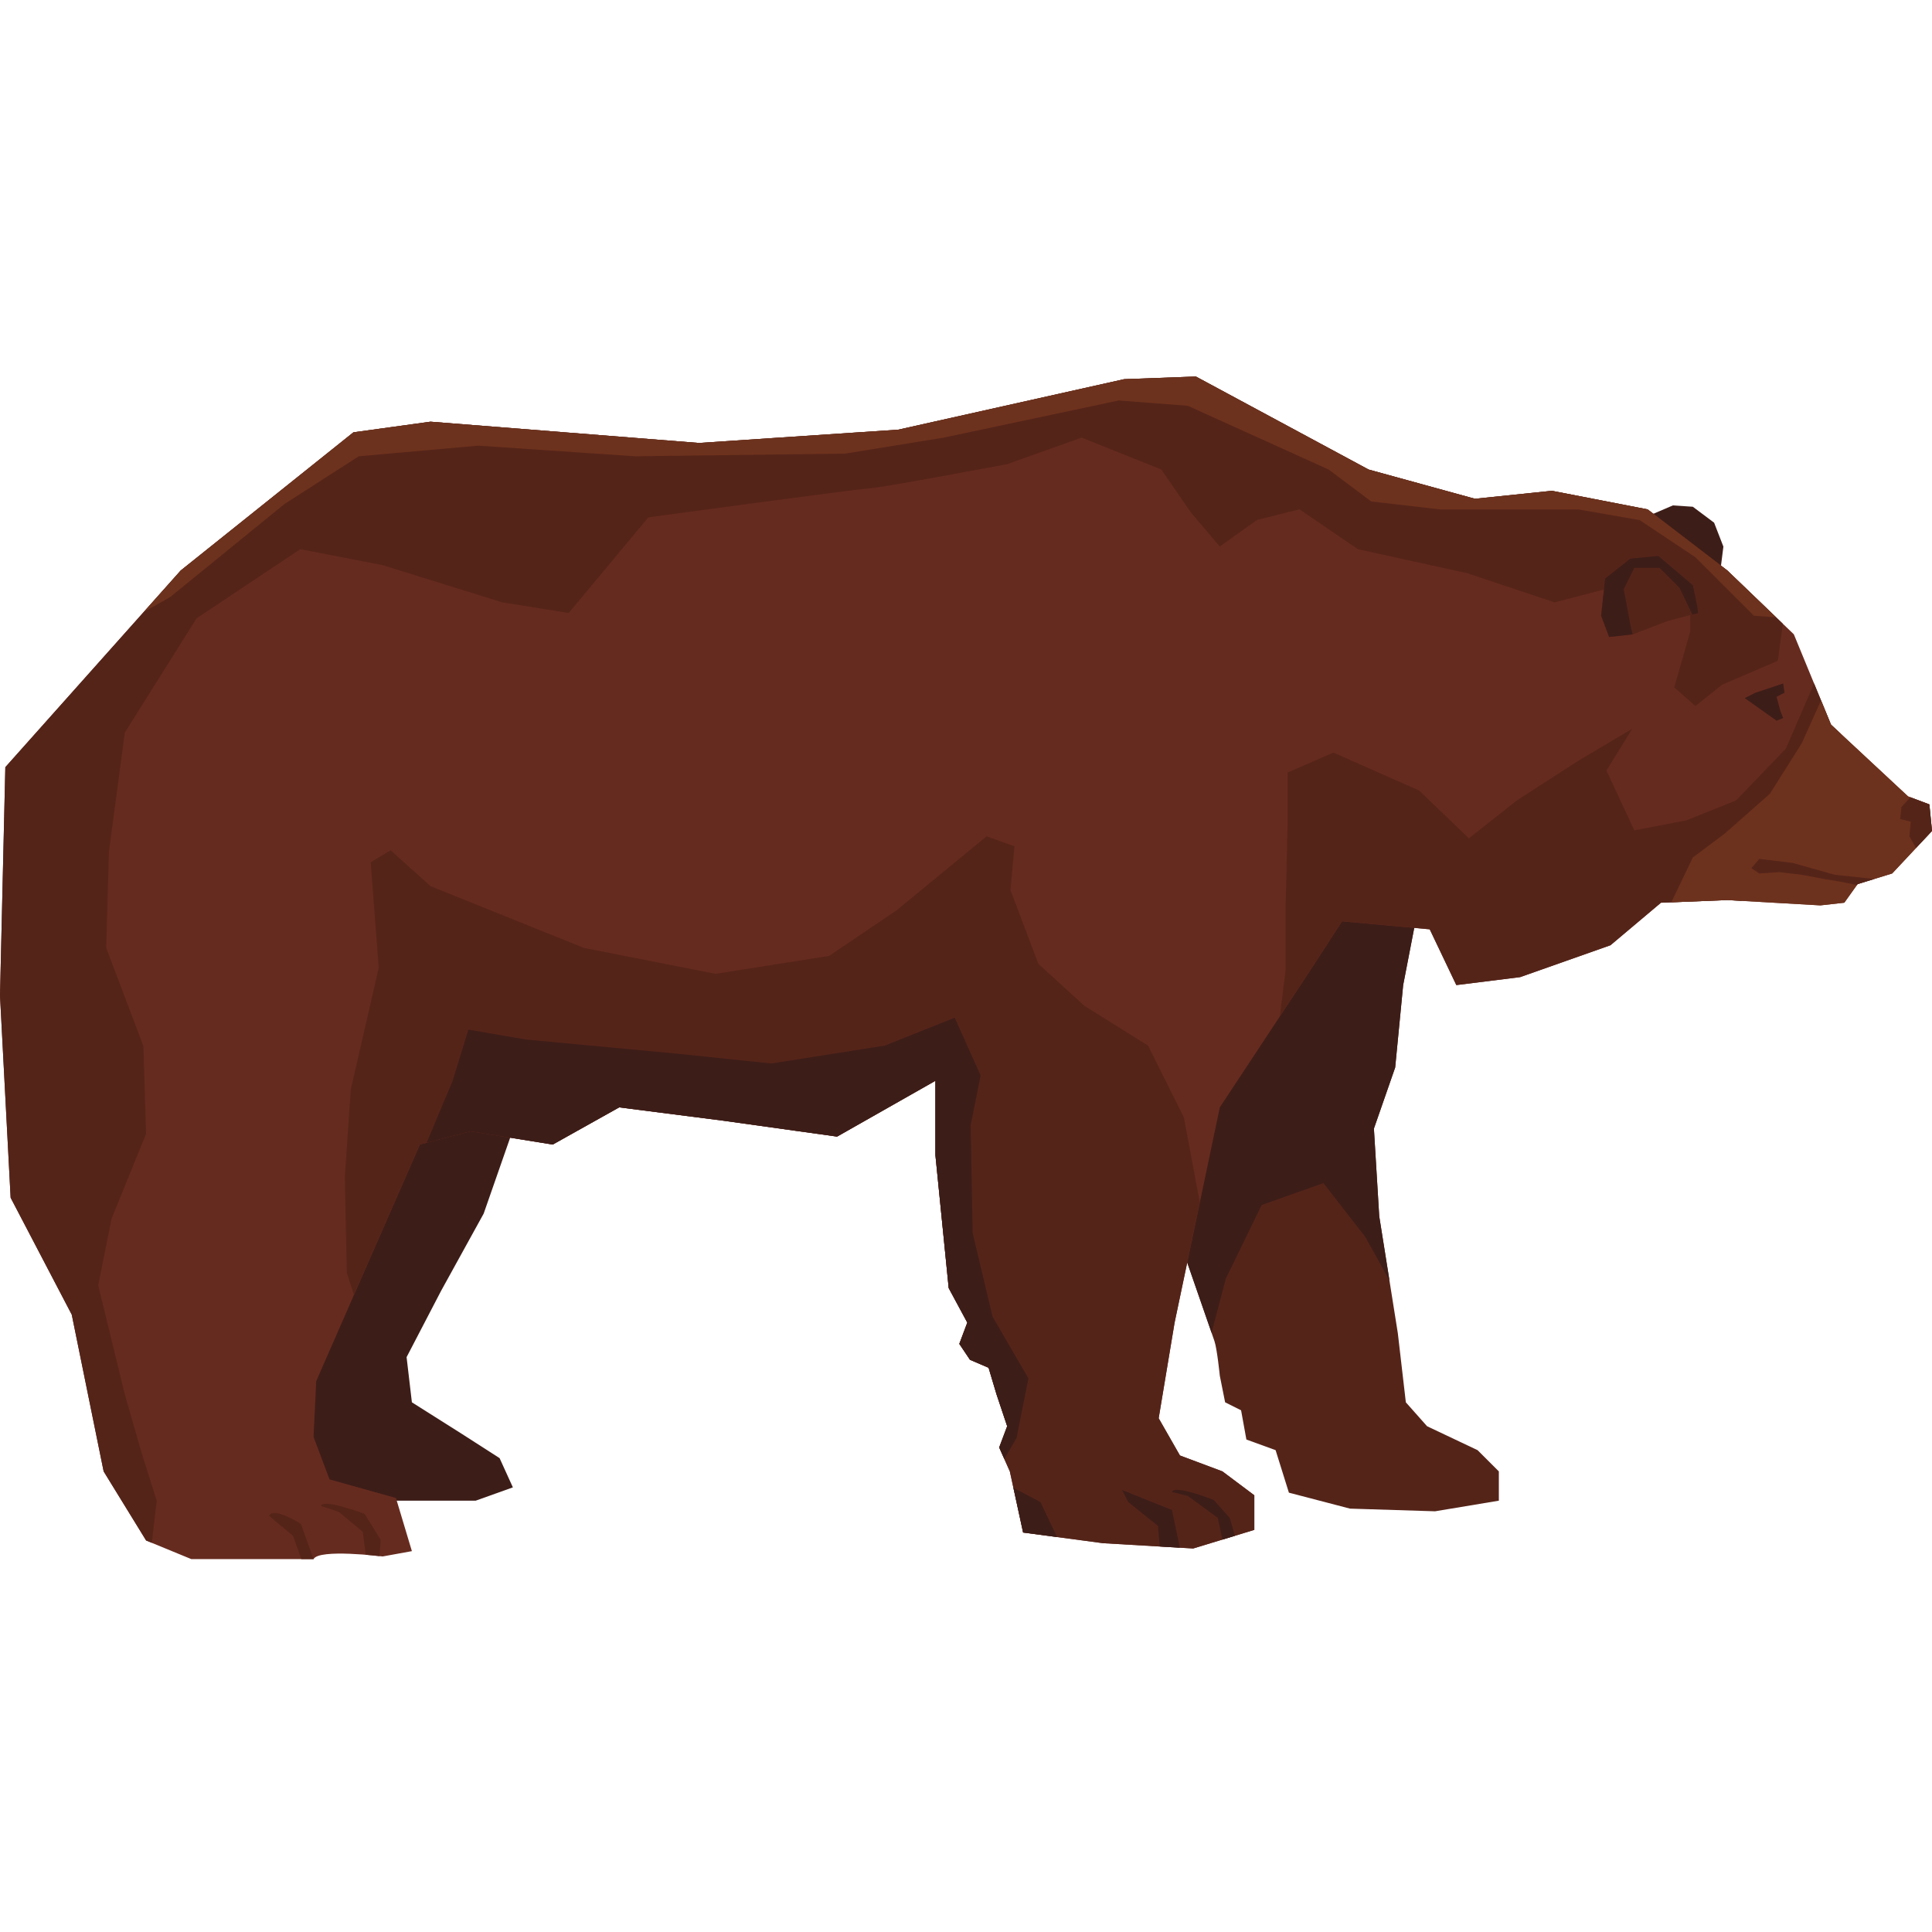 <?xml version="1.0" encoding="UTF-8" standalone="no"?>
<!-- Created with Inkscape (http://www.inkscape.org/) -->

<svg
   width="640"
   height="640"
   viewBox="0 0 169.333 169.333"
   version="1.1"
   id="svg1764"
   inkscape:version="1.2.2 (732a01da63, 2022-12-09)"
   sodipodi:docname="bear.svg"
   xmlns:inkscape="http://www.inkscape.org/namespaces/inkscape"
   xmlns:sodipodi="http://sodipodi.sourceforge.net/DTD/sodipodi-0.dtd"
   xmlns="http://www.w3.org/2000/svg"
   xmlns:svg="http://www.w3.org/2000/svg">
  <sodipodi:namedview
     id="namedview1766"
     pagecolor="#ffffff"
     bordercolor="#000000"
     borderopacity="0.25"
     inkscape:showpageshadow="2"
     inkscape:pageopacity="0.0"
     inkscape:pagecheckerboard="0"
     inkscape:deskcolor="#d1d1d1"
     inkscape:document-units="mm"
     showgrid="false"
     inkscape:zoom="1.1383321"
     inkscape:cx="338.65338"
     inkscape:cy="302.63577"
     inkscape:window-width="1920"
     inkscape:window-height="1051"
     inkscape:window-x="-9"
     inkscape:window-y="-9"
     inkscape:window-maximized="1"
     inkscape:current-layer="layer1" />
  <defs
     id="defs1761" />
  <g
     inkscape:label="Layer 1"
     inkscape:groupmode="layer"
     id="layer1">
    <path
       d="m 124.379,79.121 -1.396,7.218 -0.7,7.223 -1.864,5.355 0.467,7.687 1.629,10.248 0.702,6.056 1.861,2.096 4.425,2.096 1.866,1.863 v 2.565 l -5.592,0.931 -7.455,-0.234 -5.355,-1.398 -1.166,-3.727 -2.56,-0.931 -0.465,-2.562 -1.399,-0.7 -0.465,-2.325 c 0,0 -0.234,-2.333 -0.467,-3.03 -0.232,-0.7 -3.958,-11.411 -3.958,-11.411 l 5.123,-17.706 9.318,-13.275 7.452,3.961"
       style="fill:#552419;fill-opacity:1;fill-rule:nonzero;stroke:none;stroke-width:0.157"
       id="path174" />
    <path
       d="m 110.58,105.615 -3.145,6.463 -1.244,4.74 c -0.885,-2.57 -3.705,-10.676 -3.705,-10.676 l 5.123,-17.706 9.067,-12.918 c 0.281,-0.009 0.564,-0.027 0.849,-0.036 l 6.853,3.641 -1.396,7.218 -0.7,7.223 -1.864,5.355 0.467,7.687 0.898,5.628 c -1.108,-2.02 -2.121,-3.82 -2.121,-3.82 l -3.666,-4.719 -5.415,1.922"
       style="fill:#3d1d18;fill-opacity:1;fill-rule:nonzero;stroke:none;stroke-width:0.157"
       id="path176" />
    <path
       d="m 150.698,50.704 0.351,-2.797 -0.813,-2.095 -1.866,-1.398 -1.747,-0.116 -3.26,1.396 7.105,4.893 0.231,0.116"
       style="fill:#3d1d18;fill-opacity:1;fill-rule:nonzero;stroke:none;stroke-width:0.157"
       id="path178" />
    <path
       d="m 45.886,96.358 -3.495,10.012 -3.726,6.758 -3.029,5.821 0.465,3.959 4.425,2.797 3.262,2.096 1.164,2.562 -3.26,1.166 h -3.959 -4.891 l -6.289,-2.1 -1.864,-6.986 3.262,-13.742 8.852,-15.372 9.084,3.03"
       style="fill:#3d1d18;fill-opacity:1;fill-rule:nonzero;stroke:none;stroke-width:0.157"
       id="path180" />
    <path
       d="m 169.103,70.503 -1.866,-0.7 -6.754,-6.289 -3.259,-7.919 -5.822,-5.59 -6.989,-5.358 -8.387,-1.629 -6.751,0.699 -9.319,-2.562 -15.14,-8.152 -6.289,0.232 L 78.726,37.661 61.26,38.825 37.733,36.96 30.978,37.892 15.837,50.005 0.467,67.24 4.441271e-5,87.273 0.931,104.976 l 5.358,10.248 2.795,13.739 3.724,6.057 3.962,1.631 h 10.712 c 0.467,-0.931 6.059,-0.234 6.059,-0.234 l 2.56,-0.465 -1.398,-4.657 -5.821,-1.631 -1.401,-3.727 0.234,-4.89 9.086,-20.733 4.425,-1.163 7.22,1.163 5.824,-3.259 9.084,1.163 10.015,1.399 8.619,-4.893 v 6.524 l 1.164,11.647 1.631,3.025 -0.7,1.864 0.934,1.394 1.631,0.7 0.696,2.33 0.934,2.794 -0.7,1.863 0.932,2.096 1.164,5.358 6.988,0.934 7.92,0.465 5.357,-1.631 v -3.03 l -2.795,-2.096 -3.724,-1.394 -1.864,-3.262 1.396,-8.385 3.961,-18.866 7.688,-11.646 3.025,-4.661 7.685,0.702 2.331,4.888 5.59,-0.697 7.92,-2.795 4.425,-3.726 5.825,-0.234 8.149,0.467 2.098,-0.234 1.163,-1.631 3.03,-0.931 3.492,-3.727 -0.23,-2.328"
       style="fill:#662b1f;fill-opacity:1;fill-rule:nonzero;stroke:none;stroke-width:0.157"
       id="path182" />
    <path
       d="M 4.441271e-5,87.273 0.467,67.24 15.837,50.005 30.978,37.892 l 6.754,-0.932 23.527,1.864 17.466,-1.164 19.799,-4.426 6.289,-0.232 15.14,8.152 9.319,2.562 6.751,-0.699 8.387,1.629 6.989,5.358 4.865,4.672 -0.442,3.246 -4.893,2.098 -2.328,1.863 -1.863,-1.631 1.398,-4.891 v -3.029 l -6.521,-0.932 -5.358,1.401 -7.687,-2.565 -9.548,-2.095 -5.128,-3.496 -3.724,0.932 -3.262,2.328 -2.562,-3.027 -2.562,-3.726 -6.986,-2.794 -6.522,2.327 c 0,0 -11.179,2.096 -11.879,2.096 -0.699,0 -19.566,2.563 -19.566,2.563 l -6.988,8.385 -5.824,-0.931 -10.482,-3.262 -7.22,-1.398 -9.083,6.057 -6.291,10.015 -1.398,10.482 -0.232,8.384 3.26,8.617 0.232,7.687 -3.029,7.452 -1.164,5.827 2.33,9.548 1.399,4.89 1.398,4.428 -0.428,3.699 -0.506,-0.207 L 9.084,128.963 6.289,115.224 0.931,104.976 0,87.273"
       style="fill:#552419;fill-opacity:1;fill-rule:nonzero;stroke:none;stroke-width:0.157"
       id="path184" />
    <path
       d="m 12.602,53.636 3.235,-3.63 15.141,-12.113 6.754,-0.932 23.527,1.864 17.466,-1.164 19.799,-4.426 6.289,-0.232 15.14,8.152 9.319,2.562 6.751,-0.699 8.387,1.629 6.989,5.358 4.266,4.1 -1.94,-0.141 -5.125,-5.122 -4.89,-3.26 -5.36,-0.932 h -12.111 l -6.054,-0.699 -3.727,-2.795 -12.346,-5.59 -6.054,-0.467 -15.375,3.262 -8.617,1.396 -18.402,0.234 -13.742,-0.931 -10.48,0.931 -6.521,4.191 -10.016,8.154 -2.305,1.3"
       style="fill:#6d321d;fill-opacity:1;fill-rule:nonzero;stroke:none;stroke-width:0.157"
       id="path186" />
    <path
       d="m 112.677,85.002 v -5.416 l 0.172,-7.336 v -4.542 l 4.019,-1.75 7.511,3.322 4.368,4.193 4.193,-3.318 5.415,-3.494 4.716,-2.797 -2.27,3.669 2.446,5.241 4.541,-0.874 4.37,-1.745 4.365,-4.542 2.472,-5.714 1.488,3.616 0.855,0.796 -5.687,10.211 -3.024,4.437 -1.225,-0.071 -5.825,0.234 -4.425,3.726 -7.92,2.795 -5.59,0.697 -2.331,-4.888 -7.685,-0.702 -3.025,4.661 -2.435,3.687 0.512,-4.094"
       style="fill:#552419;fill-opacity:1;fill-rule:nonzero;stroke:none;stroke-width:0.157"
       id="path188" />
    <path
       d="m 156.29,59.904 0.116,0.815 -0.697,0.351 0.348,1.28 0.234,0.581 -0.581,0.234 -2.794,-1.979 0.929,-0.467 2.446,-0.815"
       style="fill:#3d1d18;fill-opacity:1;fill-rule:nonzero;stroke:none;stroke-width:0.157"
       id="path190" />
    <path
       d="m 146.488,79.083 1.882,-3.922 2.795,-2.096 3.961,-3.494 2.795,-4.426 1.687,-3.754 0.874,2.123 6.754,6.289 1.866,0.7 0.23,2.328 -3.492,3.727 -3.03,0.931 -1.163,1.631 -2.098,0.234 -8.149,-0.467 -4.913,0.196"
       style="fill:#6d321d;fill-opacity:1;fill-rule:nonzero;stroke:none;stroke-width:0.157"
       id="path192" />
    <path
       d="m 148.835,53.733 c 0,-0.35 -0.465,-2.447 -0.465,-2.447 l -3.027,-2.56 -2.446,0.232 -2.212,1.747 -0.351,3.26 0.7,1.863 2.098,-0.232 3.027,-1.164 2.676,-0.699"
       style="fill:#552419;fill-opacity:1;fill-rule:nonzero;stroke:none;stroke-width:0.157"
       id="path194" />
    <path
       d="m 143.088,55.602 -2.054,0.226 -0.7,-1.863 0.351,-3.26 2.212,-1.747 2.446,-0.232 3.027,2.56 c 0,0 0.465,2.098 0.465,2.447 l -0.508,0.131 -1.123,-2.347 -1.745,-1.745 h -2.212 l -0.932,1.864 0.583,3.143 0.191,0.823"
       style="fill:#3d1d18;fill-opacity:1;fill-rule:nonzero;stroke:none;stroke-width:0.157"
       id="path196" />
    <path
       d="m 166.652,70.734 0.788,-0.855 1.662,0.625 0.23,2.328 -1.402,1.495 -0.578,-1.029 0.118,-1.279 -0.931,-0.237 0.113,-1.048"
       style="fill:#552419;fill-opacity:1;fill-rule:nonzero;stroke:none;stroke-width:0.157"
       id="path198" />
    <path
       d="m 157.103,75.627 3.729,1.047 3.45,0.366 -1.471,0.45 -0.056,0.08 -1.571,-0.313 -1.399,-0.232 -1.863,-0.351 -1.98,-0.232 -1.747,0.115 -0.697,-0.464 0.697,-0.815 2.909,0.35"
       style="fill:#552419;fill-opacity:1;fill-rule:nonzero;stroke:none;stroke-width:0.157"
       id="path200" />
    <path
       d="m 54.27,97.056 -5.824,3.259 -7.22,-1.163 -4.425,1.163 -5.78,13.192 -0.627,-1.952 -0.174,-8.387 0.522,-7.685 2.449,-10.656 -0.7,-9.258 1.747,-1.048 3.494,3.143 13.451,5.416 11.528,2.27 9.958,-1.571 5.941,-4.019 7.861,-6.463 2.446,0.874 -0.35,3.843 2.446,6.461 4.017,3.669 5.59,3.494 3.143,6.289 1.399,7.452 -2.214,10.541 -1.396,8.385 1.864,3.262 3.724,1.394 2.795,2.096 v 3.03 l -5.357,1.631 -7.92,-0.465 -6.988,-0.934 -1.164,-5.358 -0.932,-2.096 0.7,-1.863 -0.934,-2.794 -0.696,-2.33 -1.631,-0.7 -0.934,-1.394 0.7,-1.864 -1.631,-3.025 -1.164,-11.647 v -6.524 l -8.619,4.893 -10.015,-1.399 -9.084,-1.163"
       style="fill:#552419;fill-opacity:1;fill-rule:nonzero;stroke:none;stroke-width:0.157"
       id="path202" />
    <path
       d="m 26.377,133.566 1.106,3.085 h -1.075 l -0.727,-2.038 -2.098,-1.747 c 0.348,-0.873 2.794,0.7 2.794,0.7"
       style="fill:#552419;fill-opacity:1;fill-rule:nonzero;stroke:none;stroke-width:0.157"
       id="path204" />
    <path
       d="m 31.969,132.691 1.398,2.27 -0.097,1.427 c -0.258,-0.031 -0.692,-0.074 -1.21,-0.118 l -0.266,-2.007 -2.095,-1.747 -1.573,-0.523 c 0.174,-0.697 3.843,0.697 3.843,0.697"
       style="fill:#552419;fill-opacity:1;fill-rule:nonzero;stroke:none;stroke-width:0.157"
       id="path206" />
    <path
       d="m 39.655,94.785 1.398,-4.544 5.065,0.871 13.103,1.224 8.384,0.873 9.957,-1.57 6.114,-2.444 2.272,5.064 -0.873,4.367 0.174,9.435 1.745,7.337 3.146,5.416 -1.048,5.239 -1.069,1.821 -0.447,-1.007 0.7,-1.863 -0.934,-2.794 -0.696,-2.33 -1.631,-0.7 -0.934,-1.394 0.7,-1.864 -1.631,-3.025 -1.164,-11.647 v -6.524 l -8.619,4.893 -10.015,-1.399 -9.084,-1.163 -5.824,3.259 -7.22,-1.163 -3.829,1.007 c 0.727,-1.766 2.258,-5.374 2.258,-5.374"
       style="fill:#3d1d18;fill-opacity:1;fill-rule:nonzero;stroke:none;stroke-width:0.157"
       id="path208" />
    <path
       d="m 92.653,134.72 -2.98,-0.398 -0.851,-3.917 2.364,1.236 1.467,3.079"
       style="fill:#3d1d18;fill-opacity:1;fill-rule:nonzero;stroke:none;stroke-width:0.157"
       id="path210" />
    <path
       d="m 103.408,135.65 -1.761,-0.103 -0.152,-1.806 -2.621,-2.099 -0.522,-1.047 4.367,1.749 0.689,3.307"
       style="fill:#3d1d18;fill-opacity:1;fill-rule:nonzero;stroke:none;stroke-width:0.157"
       id="path212" />
    <path
       d="m 102.718,130.77 c 0.177,-0.699 3.666,0.7 3.666,0.7 l 1.399,1.57 0.448,1.57 -1.089,0.33 -0.407,-1.901 -2.621,-1.919 -1.396,-0.351"
       style="fill:#3d1d18;fill-opacity:1;fill-rule:nonzero;stroke:none;stroke-width:0.157"
       id="path214" />
  </g>
</svg>
